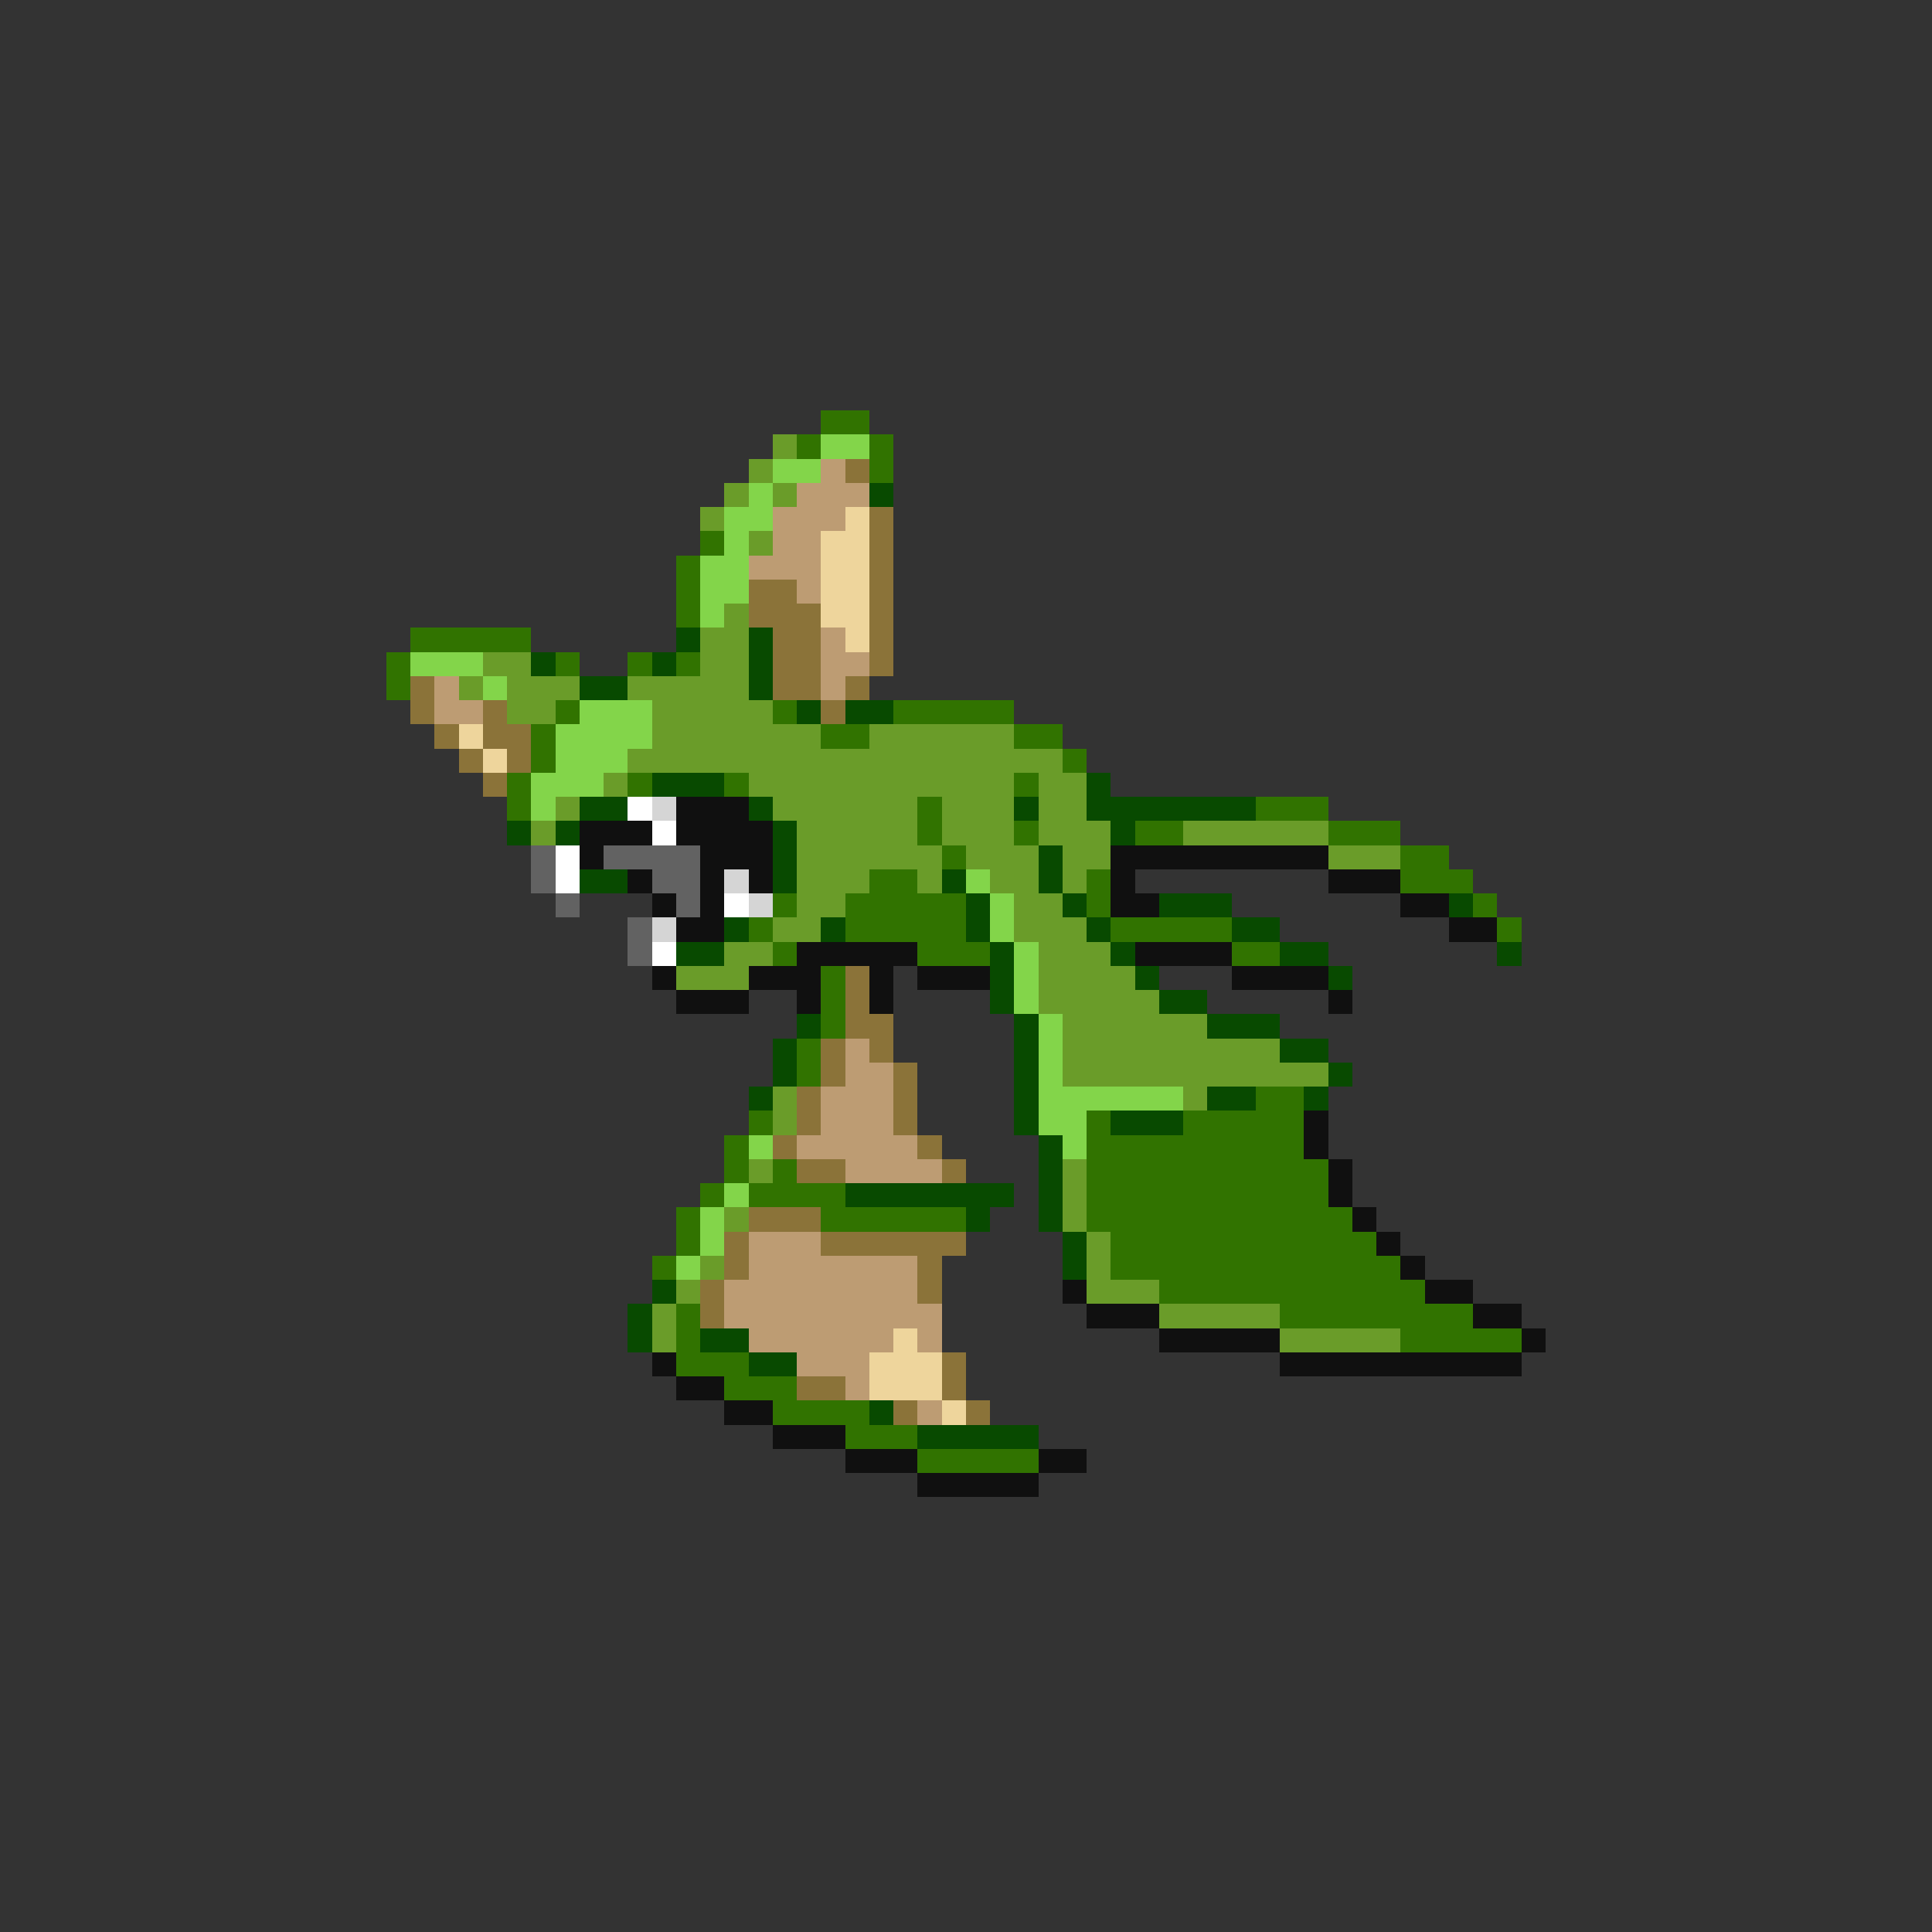 <svg xmlns="http://www.w3.org/2000/svg" viewBox="0 -0.5 80 80" shape-rendering="crispEdges">
<rect x="0" y="-0.5" width="80" height="80" fill="#333333" stroke="none"/>
<path stroke="#317300" d="M34 17h2M33 18h1M36 18h1M36 19h1M29 22h1M28 23h1M28 24h1M28 25h1M17 26h5M16 27h1M23 27h1M26 27h1M28 27h1M16 28h1M23 29h1M32 29h1M37 29h5M22 30h1M34 30h2M42 30h2M22 31h1M44 31h1M21 32h1M26 32h1M30 32h1M42 32h1M21 33h1M38 33h1M52 33h3M38 34h1M42 34h1M47 34h2M55 34h3M39 35h1M58 35h2M36 36h2M45 36h1M58 36h3M32 37h1M35 37h5M45 37h1M61 37h1M31 38h1M35 38h5M46 38h5M62 38h1M32 39h1M38 39h3M51 39h2M34 40h1M34 41h1M34 42h1M33 43h1M33 44h1M52 45h2M31 46h1M45 46h1M49 46h5M30 47h1M45 47h9M30 48h1M32 48h1M45 48h10M29 49h1M31 49h4M45 49h10M28 50h1M34 50h6M45 50h11M28 51h1M46 51h11M27 52h1M46 52h12M48 53h11M28 54h1M53 54h8M28 55h1M58 55h5M28 56h3M30 57h3M32 58h4M35 59h3M38 60h5" />
<path stroke="#6a9c29" d="M32 18h1M31 19h1M30 20h1M32 20h1M29 21h1M31 22h1M30 25h1M29 26h2M20 27h2M29 27h2M19 28h1M21 28h3M26 28h5M21 29h2M27 29h5M27 30h7M36 30h6M26 31h18M25 32h1M31 32h11M43 32h2M23 33h1M32 33h6M39 33h3M43 33h2M22 34h1M33 34h5M39 34h3M43 34h3M49 34h6M33 35h6M40 35h3M44 35h2M55 35h3M33 36h3M38 36h1M41 36h2M44 36h1M33 37h2M42 37h2M32 38h2M42 38h3M30 39h2M43 39h3M28 40h3M43 40h4M43 41h5M44 42h6M44 43h9M44 44h11M32 45h1M49 45h1M32 46h1M31 48h1M44 48h1M44 49h1M30 50h1M44 50h1M45 51h1M29 52h1M45 52h1M28 53h1M45 53h3M27 54h1M48 54h5M27 55h1M53 55h5" />
<path stroke="#83d54a" d="M34 18h2M32 19h2M31 20h1M30 21h2M30 22h1M29 23h2M29 24h2M29 25h1M17 27h3M20 28h1M24 29h3M23 30h4M23 31h3M22 32h3M22 33h1M40 36h1M41 37h1M41 38h1M42 39h1M42 40h1M42 41h1M43 42h1M43 43h1M43 44h1M43 45h6M43 46h2M31 47h1M44 47h1M30 49h1M29 50h1M29 51h1M28 52h1" />
<path stroke="#bd9c73" d="M34 19h1M33 20h3M32 21h3M32 22h2M31 23h3M33 24h1M34 26h1M34 27h2M18 28h1M34 28h1M18 29h2M35 43h1M35 44h2M34 45h3M34 46h3M33 47h5M35 48h4M31 51h3M31 52h7M30 53h8M30 54h9M31 55h6M38 55h1M33 56h3M35 57h1M38 58h1" />
<path stroke="#8b7339" d="M35 19h1M36 21h1M36 22h1M36 23h1M31 24h2M36 24h1M31 25h3M36 25h1M32 26h2M36 26h1M32 27h2M36 27h1M17 28h1M32 28h2M35 28h1M17 29h1M20 29h1M34 29h1M18 30h1M20 30h2M19 31h1M21 31h1M20 32h1M35 40h1M35 41h1M35 42h2M34 43h1M36 43h1M34 44h1M37 44h1M33 45h1M37 45h1M33 46h1M37 46h1M32 47h1M38 47h1M33 48h2M39 48h1M31 50h3M30 51h1M34 51h6M30 52h1M38 52h1M29 53h1M38 53h1M29 54h1M39 56h1M33 57h2M39 57h1M37 58h1M40 58h1" />
<path stroke="#084a00" d="M36 20h1M28 26h1M31 26h1M22 27h1M27 27h1M31 27h1M24 28h2M31 28h1M33 29h1M35 29h2M27 32h3M45 32h1M24 33h2M31 33h1M42 33h1M45 33h7M21 34h1M23 34h1M32 34h1M46 34h1M32 35h1M43 35h1M24 36h2M32 36h1M39 36h1M43 36h1M40 37h1M44 37h1M48 37h3M60 37h1M30 38h1M34 38h1M40 38h1M45 38h1M51 38h2M28 39h2M41 39h1M46 39h1M53 39h2M62 39h1M41 40h1M47 40h1M55 40h1M41 41h1M48 41h2M33 42h1M42 42h1M50 42h3M32 43h1M42 43h1M53 43h2M32 44h1M42 44h1M55 44h1M31 45h1M42 45h1M50 45h2M54 45h1M42 46h1M46 46h3M43 47h1M43 48h1M35 49h7M43 49h1M40 50h1M43 50h1M44 51h1M44 52h1M27 53h1M26 54h1M26 55h1M29 55h2M31 56h2M36 58h1M38 59h5" />
<path stroke="#eed59c" d="M35 21h1M34 22h2M34 23h2M34 24h2M34 25h2M35 26h1M19 30h1M20 31h1M37 55h1M36 56h3M36 57h3M39 58h1" />
<path stroke="#ffffff" d="M26 33h1M27 34h1M23 35h1M23 36h1M30 37h1M27 39h1" />
<path stroke="#d5d5d5" d="M27 33h1M30 36h1M31 37h1M27 38h1" />
<path stroke="#101010" d="M28 33h3M24 34h3M28 34h4M24 35h1M29 35h3M46 35h9M26 36h1M29 36h1M31 36h1M46 36h1M55 36h3M27 37h1M29 37h1M46 37h2M58 37h2M28 38h2M60 38h2M33 39h5M47 39h4M27 40h1M31 40h3M36 40h1M38 40h3M51 40h4M28 41h3M33 41h1M36 41h1M55 41h1M54 46h1M54 47h1M55 48h1M55 49h1M56 50h1M57 51h1M58 52h1M44 53h1M59 53h2M45 54h3M61 54h2M48 55h5M63 55h1M27 56h1M53 56h10M28 57h2M30 58h2M32 59h3M35 60h3M43 60h2M38 61h5" />
<path stroke="#626262" d="M22 35h1M25 35h4M22 36h1M27 36h2M23 37h1M28 37h1M26 38h1M26 39h1" />
</svg>